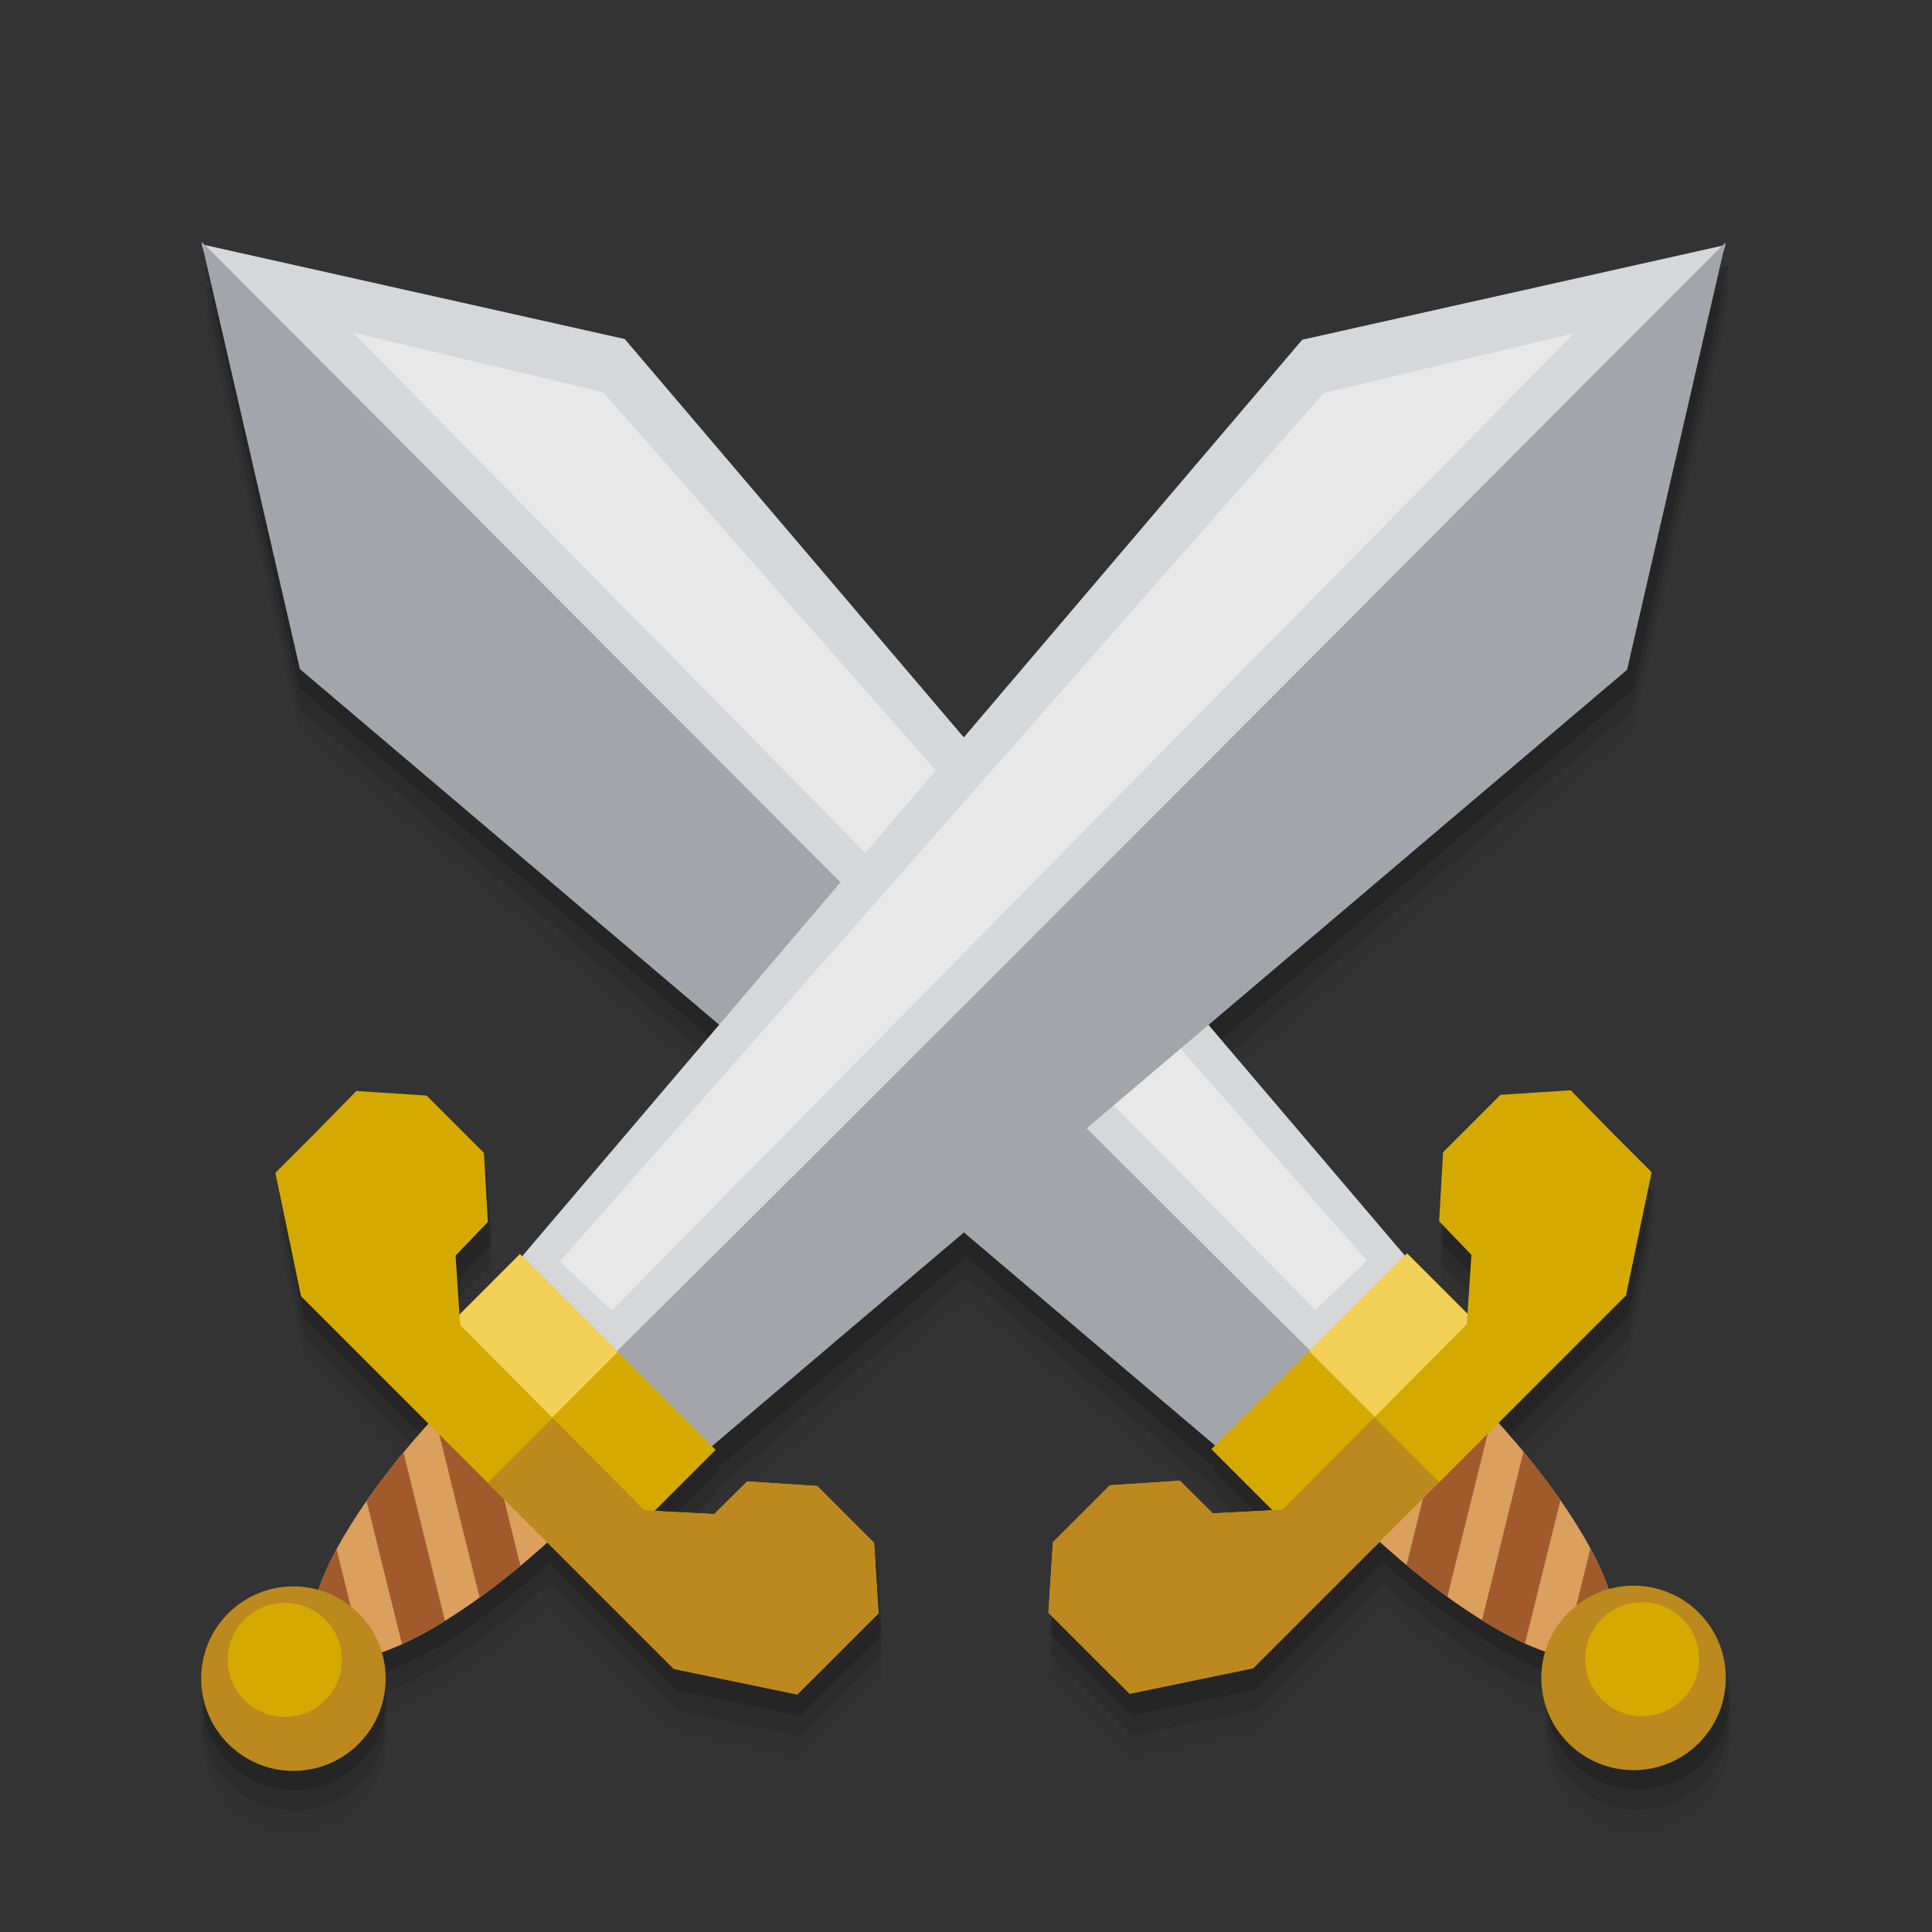 <svg xmlns="http://www.w3.org/2000/svg" width="48" height="48" viewBox="0 0 48 48" version="1.1"><rect x="0" y="0" width="48" height="48" fill="#333333" stroke="none"/><g stroke="none" stroke-opacity="1"><path d="M5.006 7.597c.027.027.058.06.086.086l2.336 10.434 10.52 8.953-4.858 5.727-.09-.09-1.52 1.52-.076-1.487.81-.818-.112-1.739-1.414-1.41-1.75-.11h-.002l-.801.802-.807.808h-.002l-.404.406.635 3.069 3.14 3.14a2.12 7.09 45 0 0-.986 1.178 2.12 7.09 45 0 0-.043.057 2.12 7.09 45 0 0-.33.438 2.12 7.09 45 0 0-.008.012 2.12 7.09 45 0 0-1.154 1.921 2.12 7.09 45 0 0-.004.01 2.12 7.09 45 0 0-.201.502 2.292 2.292 0 0 0-2.276.575 2.292 2.292 0 0 0 0 3.242 2.292 2.292 0 0 0 3.24 0 2.292 2.292 0 0 0 .586-2.244 2.12 7.09 45 0 0 .176-.062 2.12 7.09 45 0 0 .12-.05 2.12 7.09 45 0 0 .306-.132 2.12 7.09 45 0 0 .178-.088 2.12 7.09 45 0 0 .228-.117h.002a2.12 7.09 45 0 0 1.711-1.118 2.12 7.09 45 0 0 .053-.04 2.12 7.09 45 0 0 .346-.27 2.12 7.09 45 0 0 .293-.235 2.12 7.09 45 0 0 .716-.623l3.166 3.166 3.065.64.99-.991 1.045-1.02-.113-1.748-1.426-1.424-1.715-.1-.834.803-1.465-.098 1.498-1.5-.054-.055 6.205-5.28 6.191 5.267-.055.055 1.5 1.5-1.464.098-.836-.803-1.715.098-1.426 1.426-.113 1.746 1.045 1.02.99.992 3.064-.639 3.166-3.166a7.09 2.12 45 0 0 .733.635 7.09 2.12 45 0 0 .232.187 7.09 2.12 45 0 0 .426.332 7.09 2.12 45 0 0 .047.033 7.09 2.12 45 0 0 .486.352 7.09 2.12 45 0 0 1.416.855 7.09 2.12 45 0 0 .207.104 7.09 2.12 45 0 0 .256.111 7.09 2.12 45 0 0 .156.065 7.09 2.12 45 0 0 .172.06 2.292 2.292 0 0 0 .584 2.244 2.292 2.292 0 0 0 3.242 0 2.292 2.292 0 0 0 0-3.242 2.292 2.292 0 0 0-2.275-.574 7.09 2.12 45 0 0-1.36-2.432 7.09 2.12 45 0 0-.015-.019 7.09 2.12 45 0 0-.355-.473 7.09 2.12 45 0 0-.004 0 7.09 2.12 45 0 0-.994-1.189l3.14-3.14.637-3.069-.408-.408-.807-.809-.8-.8-1.753.11-1.412 1.413-.115 1.738.81.819-.076 1.486-1.52-1.52-.091.092-4.844-5.709 10.508-8.941L42.92 7.708l.086-.086-.07.016.002-.012-.114.037-10.443 2.407-8.371 9.865-8.381-9.88L5.188 7.649l-.114-.037.002.012-.07-.016z" opacity=".05" fill="#000" fill-opacity="1" stroke-width=".5" stroke-linecap="round" stroke-linejoin="round"/><path d="M5.006 7.087l.086.086 2.336 10.434 10.52 8.953-4.858 5.726-.09-.09-1.52 1.52-.076-1.487.81-.818-.112-1.738-1.414-1.41-1.75-.11h-.002l-.801.801-.807.809h-.002l-.404.406.635 3.068 3.14 3.14a2.12 7.09 45 0 0-.986 1.179 2.12 7.09 45 0 0-.043.057 2.12 7.09 45 0 0-.33.437 2.12 7.09 45 0 0-.008.012 2.12 7.09 45 0 0-1.154 1.922 2.12 7.09 45 0 0-.004.01 2.12 7.09 45 0 0-.201.502 2.292 2.292 0 0 0-2.276.574 2.292 2.292 0 0 0 0 3.242 2.292 2.292 0 0 0 3.24 0 2.292 2.292 0 0 0 .586-2.244 2.12 7.09 45 0 0 .176-.062 2.12 7.09 45 0 0 .12-.049 2.12 7.09 45 0 0 .306-.133 2.12 7.09 45 0 0 .178-.088 2.12 7.09 45 0 0 .228-.117h.002a2.12 7.09 45 0 0 1.711-1.117 2.12 7.09 45 0 0 .053-.041 2.12 7.09 45 0 0 .346-.27 2.12 7.09 45 0 0 .293-.234 2.12 7.09 45 0 0 .716-.623l3.166 3.166 3.065.639.99-.99 1.045-1.02-.113-1.748-1.426-1.424-1.715-.1-.834.803-1.465-.098 1.498-1.5-.054-.055 6.205-5.281 6.191 5.267-.055.055 1.5 1.5-1.464.098-.836-.803-1.715.098-1.426 1.426-.113 1.746 1.045 1.02.99.992 3.064-.639 3.166-3.166a7.09 2.12 45 0 0 .733.635 7.09 2.12 45 0 0 .232.188 7.09 2.12 45 0 0 .426.332 7.09 2.12 45 0 0 .047.033 7.09 2.12 45 0 0 .486.351 7.09 2.12 45 0 0 1.416.856 7.09 2.12 45 0 0 .207.103 7.09 2.12 45 0 0 .256.112 7.09 2.12 45 0 0 .156.065 7.09 2.12 45 0 0 .172.06 2.292 2.292 0 0 0 .584 2.244 2.292 2.292 0 0 0 3.242 0 2.292 2.292 0 0 0 0-3.242 2.292 2.292 0 0 0-2.275-.575 7.09 2.12 45 0 0-1.36-2.431 7.09 2.12 45 0 0-.015-.02 7.09 2.12 45 0 0-.355-.472 7.09 2.12 45 0 0-.004 0 7.09 2.12 45 0 0-.994-1.19l3.14-3.14.637-3.068-.408-.409-.807-.808-.8-.801-1.753.111-1.412 1.412-.115 1.739.81.818-.076 1.486-1.52-1.52-.091.093-4.844-5.71 10.508-8.94L42.92 7.197c.027-.027.058-.06.086-.086l-.07.016.002-.012-.114.037-10.443 2.406-8.371 9.865-8.381-9.879L5.188 7.137 5.074 7.1l.002.012-.07-.016z" opacity=".1" fill="#000" fill-opacity="1" stroke-width=".5" stroke-linecap="round" stroke-linejoin="round"/><path d="M5.006 6.577l.086.086 2.336 10.433 10.52 8.953-4.858 5.727-.09-.09-1.52 1.52-.076-1.487.81-.818-.112-1.739-1.414-1.41-1.75-.11h-.002l-.801.802-.807.808h-.002l-.404.406.635 3.069 3.14 3.14a2.12 7.09 45 0 0-.986 1.178 2.12 7.09 45 0 0-.043.057 2.12 7.09 45 0 0-.33.438 2.12 7.09 45 0 0-.008.012 2.12 7.09 45 0 0-1.154 1.922 2.12 7.09 45 0 0-.004.01 2.12 7.09 45 0 0-.201.501 2.292 2.292 0 0 0-2.276.575 2.292 2.292 0 0 0 0 3.242 2.292 2.292 0 0 0 3.24 0 2.292 2.292 0 0 0 .586-2.244 2.12 7.09 45 0 0 .176-.062 2.12 7.09 45 0 0 .12-.05 2.12 7.09 45 0 0 .306-.132 2.12 7.09 45 0 0 .178-.088 2.12 7.09 45 0 0 .228-.117h.002a2.12 7.09 45 0 0 1.711-1.118 2.12 7.09 45 0 0 .053-.04 2.12 7.09 45 0 0 .346-.27 2.12 7.09 45 0 0 .293-.234 2.12 7.09 45 0 0 .716-.624l3.166 3.166 3.065.64.99-.991 1.045-1.02-.113-1.748-1.426-1.423-1.715-.1-.834.802-1.465-.098 1.498-1.5-.054-.055 6.205-5.28 6.191 5.267-.055.055 1.5 1.5-1.464.098-.836-.803-1.715.098-1.426 1.426-.113 1.746 1.045 1.02.99.992 3.064-.639 3.166-3.166a7.09 2.12 45 0 0 .733.635 7.09 2.12 45 0 0 .232.187 7.09 2.12 45 0 0 .426.332 7.09 2.12 45 0 0 .047.033 7.09 2.12 45 0 0 .486.352 7.09 2.12 45 0 0 1.416.855 7.09 2.12 45 0 0 .207.104 7.09 2.12 45 0 0 .256.111 7.09 2.12 45 0 0 .156.065 7.09 2.12 45 0 0 .172.06 2.292 2.292 0 0 0 .584 2.244 2.292 2.292 0 0 0 3.242 0 2.292 2.292 0 0 0 0-3.242 2.292 2.292 0 0 0-2.275-.574 7.09 2.12 45 0 0-1.36-2.432 7.09 2.12 45 0 0-.015-.019 7.09 2.12 45 0 0-.355-.473 7.09 2.12 45 0 0-.004 0 7.09 2.12 45 0 0-.994-1.189l3.14-3.14.637-3.069-.408-.408-.807-.809-.8-.8-1.753.11-1.412 1.413-.115 1.738.81.819-.076 1.486-1.52-1.52-.091.092-4.844-5.709 10.508-8.941L42.92 6.687l.086-.086-.07.016.002-.012-.114.037L32.381 9.05l-8.371 9.865-8.381-9.88L5.188 6.628l-.114-.037.002.012-.07-.016z" opacity=".15" fill="#000" fill-opacity="1" stroke-width=".5" stroke-linecap="round" stroke-linejoin="round"/><g transform="rotate(-45 -1366.445 604.321) scale(1.146)"><ellipse ry="6.186" rx="1.85" cy="1041.316" cx="22.982" opacity="1" fill="#dba05d" fill-opacity="1" stroke-width=".5" stroke-linecap="round" stroke-linejoin="round"/><path d="M19.072 1012.272l3.918-7.86 5.035 7.94-2.381 29.603-5.236.012z" opacity="1" fill="#d6d7d9" fill-opacity="1" stroke-width=".5" stroke-linecap="round" stroke-linejoin="round"/><g fill="#a05a2c" fill-rule="evenodd" stroke-width="1" stroke-linecap="butt" stroke-linejoin="miter"><path d="M24.828 1040.948l-3.613 2.184a1.85 6.186 0 0 0 .139 1.113l3.459-2.088a1.85 6.186 0 0 0 .02-.842 1.85 6.186 0 0 0-.005-.367zM24.744 1043.188l-3.217 1.946a1.85 6.186 0 0 0 .303 1.015l2.736-1.652a1.85 6.186 0 0 0 .178-1.309zM24.287 1045.696l-2.068 1.25a1.85 6.186 0 0 0 .764.557 1.85 6.186 0 0 0 1.304-1.807z"/></g><circle r="2" cy="1048.342" cx="22.965" opacity="1" fill="#bb891d" fill-opacity="1" stroke-width=".5" stroke-linecap="round" stroke-linejoin="round"/><path d="M23.03 1004.368l-5.044 8.065 2.422 29.535 2.637-.006c-.08-11.87-.025-25.575-.015-37.594z" opacity="1" fill="#a4a5aa" fill-opacity="1" stroke-width=".5" stroke-linecap="round" stroke-linejoin="round"/><path opacity="1" fill="#d4aa00" fill-opacity="1" stroke-width=".5" stroke-linecap="round" stroke-linejoin="round" d="M20 1038.362h6v3h-6z"/><path d="M23 1038.362v3h3v-3h-3z" opacity="1" fill="#f3d056" fill-opacity="1" stroke-width=".5" stroke-linecap="round" stroke-linejoin="round"/><path d="M26.878 1012.837l-1.603 25.025-1.548-.04.232-29.73s2.142 3.468 2.919 4.745z" opacity=".733" fill="#efefef" fill-opacity="1" stroke-width=".5" stroke-linecap="round" stroke-linejoin="round"/><path d="M16.145 1037.36l-1.15 1.012v1.987h.003v.502l2.286 1.502h11.427l2.284-1.497v-1.222l.015-1.274-1.147-1.007h-1.76l-1.118.998-.02 1.01-1.135.993-5.668.018-1.126-1.014-.004-1.006-1.143-1.002z" opacity="1" fill="#d4aa00" fill-opacity="1" stroke-width=".5" stroke-linecap="round" stroke-linejoin="round"/><path d="M16.145 1037.36l-1.149 1.012v1.986h.002v.502l2.285 1.502h5.703v-1.988l-2.824.008-1.125-1.014-.006-1.006-1.142-1.002h-1.744z" opacity="1" fill="#bb891d" fill-opacity="1" stroke-width=".5" stroke-linecap="round" stroke-linejoin="round"/><circle r="1.237" cy="1048.186" cx="23.384" opacity="1" fill="#d4aa00" fill-opacity="1" stroke-width=".5" stroke-linecap="round" stroke-linejoin="round"/></g><g transform="scale(-1.146 1.146) rotate(-45 -1213.23 577.767)"><ellipse cx="22.982" cy="1041.316" rx="1.85" ry="6.186" opacity="1" fill="#dba05d" fill-opacity="1" stroke-width=".5" stroke-linecap="round" stroke-linejoin="round"/><path d="M19.072 1012.272l3.918-7.86 5.035 7.94-2.381 29.603-5.236.012z" opacity="1" fill="#d6d7d9" fill-opacity="1" stroke-width=".5" stroke-linecap="round" stroke-linejoin="round"/><g fill="#a05a2c" fill-rule="evenodd" stroke-width="1" stroke-linecap="butt" stroke-linejoin="miter"><path d="M24.828 1040.948l-3.613 2.184a1.85 6.186 0 0 0 .139 1.113l3.459-2.088a1.85 6.186 0 0 0 .02-.842 1.85 6.186 0 0 0-.005-.367zM24.744 1043.188l-3.217 1.946a1.85 6.186 0 0 0 .303 1.015l2.736-1.652a1.85 6.186 0 0 0 .178-1.309zM24.287 1045.696l-2.068 1.25a1.85 6.186 0 0 0 .764.557 1.85 6.186 0 0 0 1.304-1.807z"/></g><circle cx="22.965" cy="1048.342" r="2" opacity="1" fill="#bb891d" fill-opacity="1" stroke-width=".5" stroke-linecap="round" stroke-linejoin="round"/><path d="M23.03 1004.368l-5.044 8.065 2.422 29.535 2.637-.006c-.08-11.87-.025-25.575-.015-37.594z" opacity="1" fill="#a4a5aa" fill-opacity="1" stroke-width=".5" stroke-linecap="round" stroke-linejoin="round"/><path opacity="1" fill="#d4aa00" fill-opacity="1" stroke-width=".5" stroke-linecap="round" stroke-linejoin="round" d="M20 1038.362h6v3h-6z"/><path d="M23 1038.362v3h3v-3h-3z" opacity="1" fill="#f3d056" fill-opacity="1" stroke-width=".5" stroke-linecap="round" stroke-linejoin="round"/><path d="M26.878 1012.837l-1.603 25.025-1.548-.04.232-29.73s2.142 3.468 2.919 4.745z" opacity=".733" fill="#eee" fill-opacity="1" stroke-width=".5" stroke-linecap="round" stroke-linejoin="round"/><path d="M16.145 1037.36l-1.15 1.012v1.987h.003v.502l2.286 1.502h11.427l2.284-1.497v-1.222l.015-1.274-1.147-1.007h-1.76l-1.118.998-.02 1.01-1.135.993-5.668.018-1.126-1.014-.004-1.006-1.143-1.002z" opacity="1" fill="#d4aa00" fill-opacity="1" stroke-width=".5" stroke-linecap="round" stroke-linejoin="round"/><path d="M16.145 1037.36l-1.149 1.012v1.986h.002v.502l2.285 1.502h5.703v-1.988l-2.824.008-1.125-1.014-.006-1.006-1.142-1.002h-1.744z" opacity="1" fill="#bb891d" fill-opacity="1" stroke-width=".5" stroke-linecap="round" stroke-linejoin="round"/><circle cx="23.384" cy="1048.186" r="1.237" opacity="1" fill="#d4aa00" fill-opacity="1" stroke-width=".5" stroke-linecap="round" stroke-linejoin="round"/></g></g></svg>